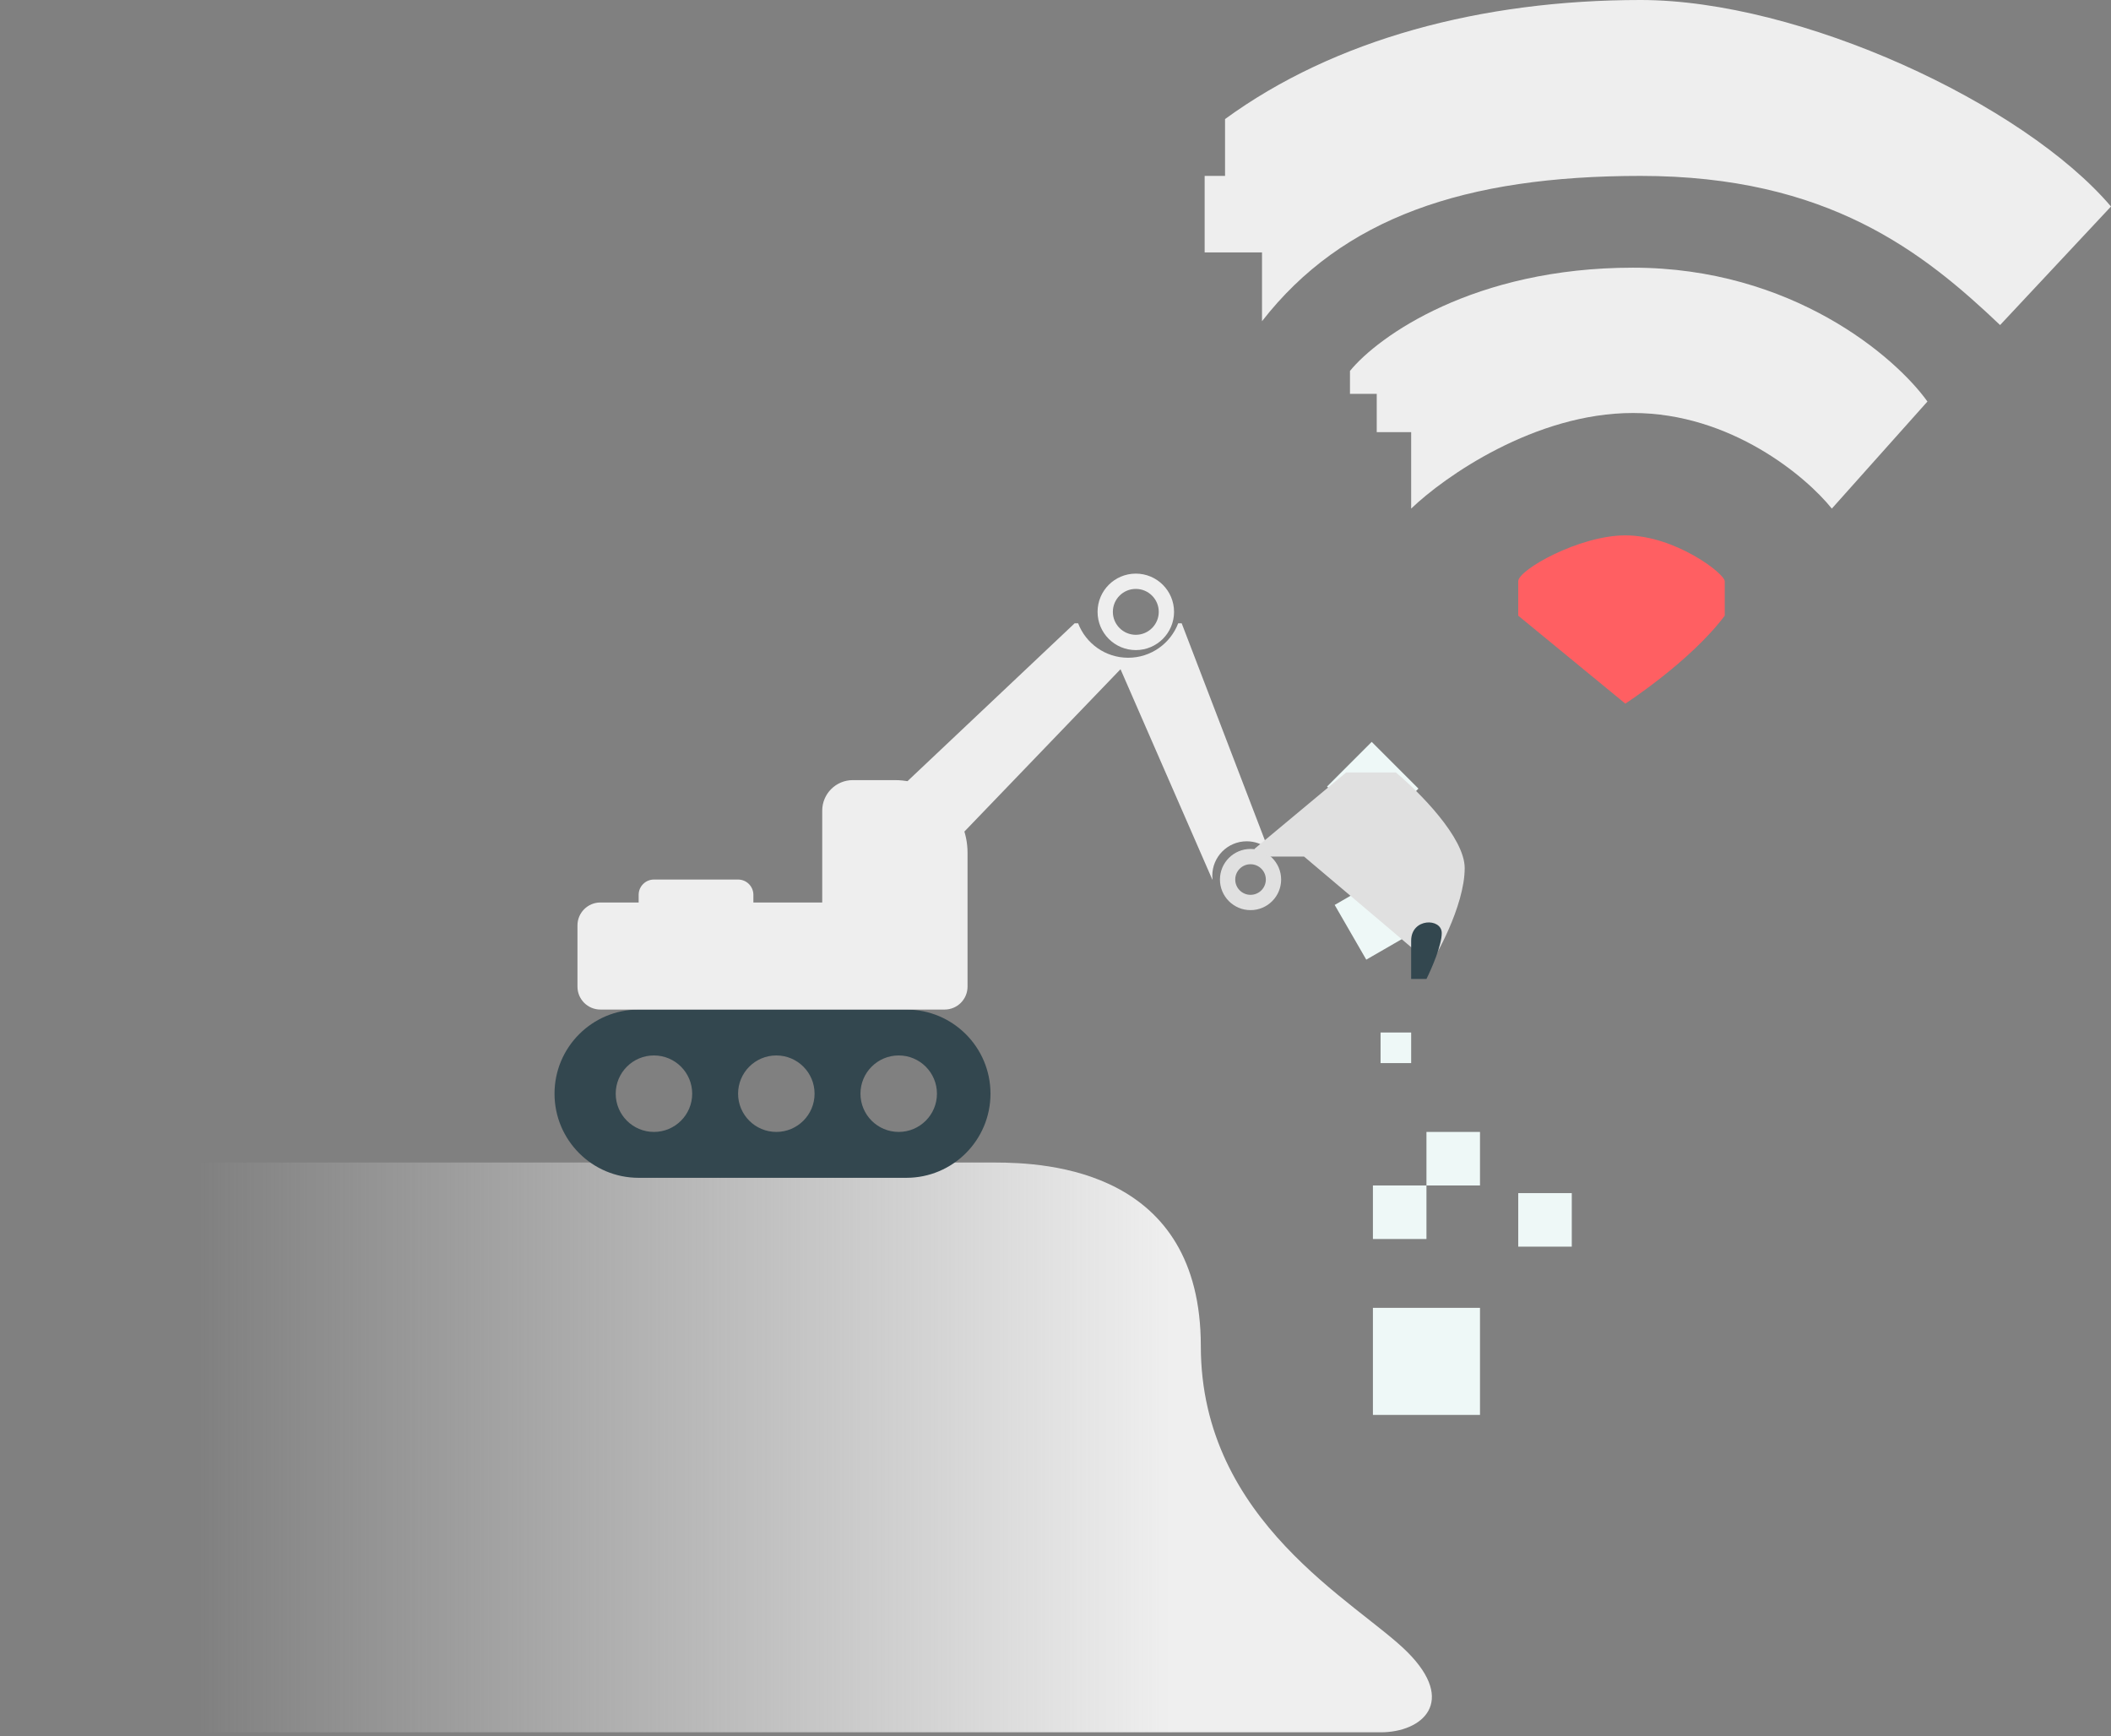 <svg width="276" height="227" viewBox="0 0 276 227" fill="none" xmlns="http://www.w3.org/2000/svg">
<rect x="0" y="0" width="276" height="227" fill="#808080" stroke="none"/>
<path d="M130 152H0V226.5H180.5C186 226.5 190.5 222.5 184 216C177.5 209.5 157 199 157 176C157 153 137 152 130 152Z" fill="url(#paint0_linear_1_384)"/>
<path fill-rule="evenodd" clip-rule="evenodd" d="M83.5 132C77.425 132 72.5 136.925 72.5 143C72.5 149.075 77.425 154 83.5 154H118.5C124.575 154 129.5 149.075 129.5 143C129.5 136.925 124.575 132 118.5 132H83.5ZM85.5 148C88.261 148 90.5 145.761 90.5 143C90.5 140.239 88.261 138 85.5 138C82.739 138 80.5 140.239 80.5 143C80.5 145.761 82.739 148 85.5 148ZM106.5 143C106.5 145.761 104.261 148 101.5 148C98.739 148 96.5 145.761 96.5 143C96.5 140.239 98.739 138 101.5 138C104.261 138 106.5 140.239 106.5 143ZM117.5 148C120.261 148 122.5 145.761 122.5 143C122.5 140.239 120.261 138 117.5 138C114.739 138 112.5 140.239 112.5 143C112.5 145.761 114.739 148 117.5 148Z" fill="#33474F"/>
<path d="M160.167 15.568C174.45 5.142 193.692 0 214.5 0C235.308 0 264.5 13.5 276 27L261.5 42.5C251.5 33 239 23 214.5 23C191.5 23 175.5 28.5 165 42V33H157.5V23H160.167V15.568Z" fill="#EEEEEE"/>
<path d="M176.5 51.5V48.5C180.167 44 192.7 35 213.5 35C234.3 35 247.833 46.667 252 52.5L239.5 66.5C236.167 62.333 226.3 54 213.5 54C200.7 54 188.833 62.333 184.5 66.5V56.5H180V51.5H176.5Z" fill="#EEEEEE"/>
<path d="M212.5 70C206.5 70 198.5 74.5 198.5 76V80.5L212.5 92C212.5 92 221 86.5 225.5 80.5V76C225.5 75 219 70 212.5 70Z" fill="#FF5F62"/>
<path d="M111.5 102C109.291 102 107.5 103.791 107.5 106V118H98.5V117C98.5 115.895 97.605 115 96.5 115H85.5C84.395 115 83.5 115.895 83.5 117V118H78.5C76.843 118 75.5 119.343 75.5 121V129C75.5 130.657 76.843 132 78.5 132H123.5C125.157 132 126.5 130.657 126.5 129V111.5C126.5 106.253 122.247 102 117 102H111.5Z" fill="#EEEEEE"/>
<circle cx="148.5" cy="80" r="4" stroke="#EEEEEE" stroke-width="2"/>
<path fill-rule="evenodd" clip-rule="evenodd" d="M140.5 81.5H140.96C141.966 84.131 144.515 86 147.5 86C150.485 86 153.034 84.131 154.04 81.5H154.5L165.799 110.976C165.031 110.365 164.058 110 163 110C160.515 110 158.5 112.015 158.5 114.5C158.5 114.665 158.509 114.828 158.526 114.988L158.5 115L146.5 87.5L121.5 113.5L113.5 107L140.5 81.5Z" fill="#EEEEEE"/>
<circle cx="163.5" cy="115" r="3" stroke="#E0E0E0" stroke-width="2"/>
<rect x="179.5" y="171" width="14" height="14" fill="#EEF8F7"/>
<rect x="179.5" y="155" width="7" height="7" fill="#EEF8F7"/>
<rect x="186.5" y="148" width="7" height="7" fill="#EEF8F7"/>
<rect x="198.5" y="156" width="7" height="7" fill="#EEF8F7"/>
<rect x="180.5" y="135" width="4" height="4" fill="#EEF8F7"/>
<rect x="174.5" y="118.32" width="8.64" height="8.262" transform="rotate(-30 174.5 118.32)" fill="#EEF8F7"/>
<rect x="179.342" y="97" width="8.64" height="8.262" transform="rotate(45 179.342 97)" fill="#EEF8F7"/>
<path d="M176 101L164 111C164.333 111.333 165.2 112 166 112H170.5C175.833 116.5 186.6 125.6 187 126C187.5 125.5 191.5 118.5 191.5 113.5C191.5 109.5 185.5 103.5 182.5 101H176Z" fill="#E0E0E0"/>
<path d="M184.5 128V123C184.5 120 188.5 120 188.5 122C188.5 123.6 187.167 126.667 186.5 128H184.5Z" fill="#33474F"/>
<defs>
<linearGradient id="paint0_linear_1_384" x1="153.5" y1="189" x2="25.5" y2="189" gradientUnits="userSpaceOnUse">
<stop stop-color="#EFEFEF"/>
<stop offset="1" stop-color="#EFEFEF" stop-opacity="0"/>
</linearGradient>
</defs>
</svg>

